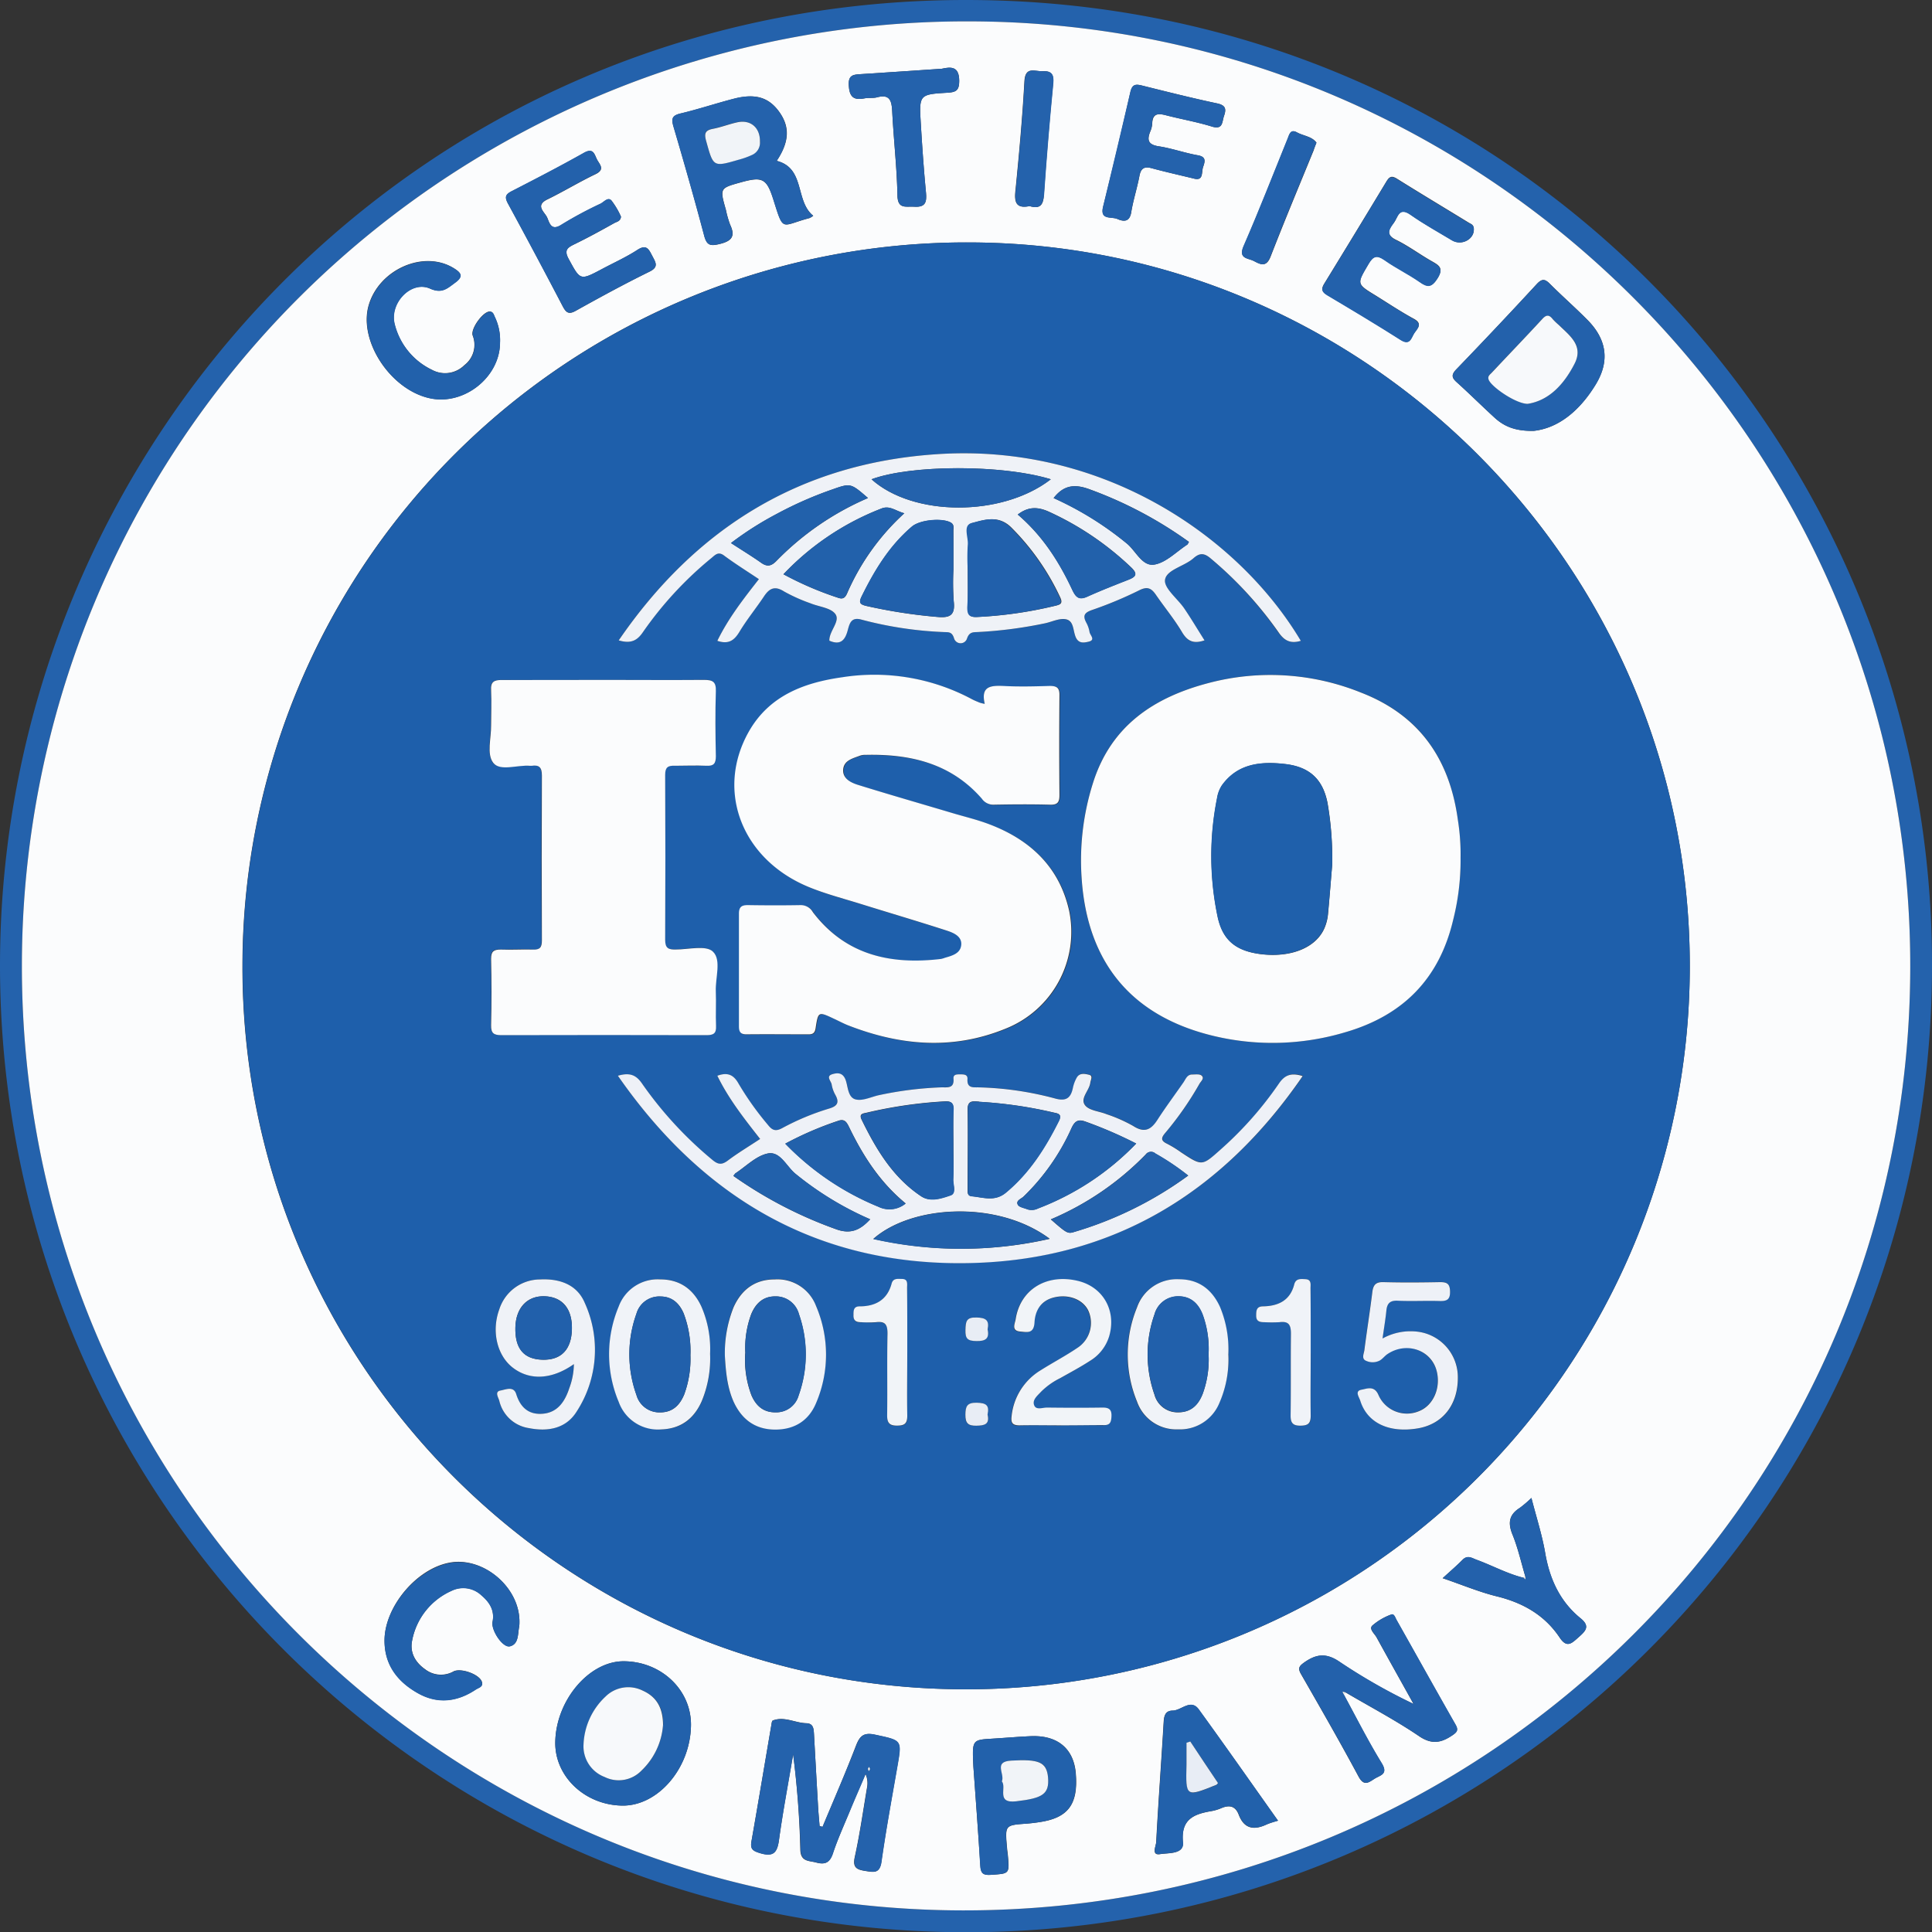 <svg xmlns="http://www.w3.org/2000/svg" viewBox="0 0 418.46 418.51"><rect x="0" y="0" width="418.46" height="418.51" fill="#333333" stroke="none"/><defs><style>.cls-1{fill:#2462ac;}.cls-2{fill:#fbfcfd;}.cls-3{fill:#1e5fab;}.cls-4{fill:#2361ab;}.cls-5{fill:#2261ab;}.cls-6{fill:#eef1f7;}.cls-7{fill:#eff2f7;}.cls-8{fill:#f0f3f8;}.cls-9{fill:#f1f4f8;}.cls-10{fill:#e8edf5;}.cls-11{fill:#f7f9fb;}.cls-12{fill:#1f60ab;}.cls-13{fill:#2160ab;}</style></defs><title>iso9001</title><g id="Layer_2" data-name="Layer 2"><g id="Layer_1-2" data-name="Layer 1"><g id="Layer_1-2-2" data-name="Layer 1-2"><path class="cls-1" d="M418.46,209.17c0,115.68-93.62,209.35-209.22,209.34S.05,324.72,0,209.15C0,97,89.82-.09,209.41,0S418.68,97.15,418.46,209.17Zm-4.71.27C413.88,96.73,322.55,4.87,210.13,4.63A204.59,204.59,0,0,0,4.74,208.88c-.21,112.86,91.17,204.74,203.78,204.9C322,413.94,413.63,322.71,413.75,209.44Z"/><path class="cls-2" d="M413.75,209.44c-.12,113.27-91.75,204.5-205.23,204.34-112.61-.16-204-92-203.78-204.9A204.59,204.59,0,0,1,210.13,4.63C322.55,4.87,413.88,96.73,413.75,209.44ZM330.1,341.77c-3.6-.87-6.85-2.68-10.31-3.94-1-.36-1.92-1.05-3,0-1.29,1.32-2.7,2.51-4.32,4,4.23,1.44,7.91,3,11.75,3.94,5.65,1.39,10.35,4.06,13.6,8.93,1.59,2.39,2.68,1.16,4.13-.12s2.52-2.34.38-4.07c-4.44-3.62-6.68-8.44-7.64-14.06-.68-4-1.93-7.83-3-12a24.53,24.53,0,0,1-2.51,2.15c-2.31,1.46-2.63,3.21-1.6,5.75,1.2,2.93,1.89,6.07,2.8,9.13Zm-38.65,24.8c5.33,3.14,10.81,6,15.93,9.49,2.77,1.87,4.8,1.42,7.2-.21,1-.69,1.34-1.13.66-2.32-4.3-7.54-8.52-15.13-12.78-22.68-.27-.48-.52-1.42-1.16-1.14a12.89,12.89,0,0,0-4.08,2.39c-.76.75.49,1.74.94,2.56,2.65,4.82,5.34,9.61,8,14.41a125.65,125.65,0,0,1-16-9.11c-2.9-2-5.07-1.72-7.69.13-1.15.82-1.39,1.27-.67,2.53,4.22,7.35,8.44,14.7,12.45,22.17,1.18,2.19,2.18,1.28,3.46.48s3-.95,1.55-3.37c-3-4.83-5.51-9.91-8.23-14.89a4.37,4.37,0,0,0,.42-.44ZM366,209.38c.08-86.32-70-156.71-156.14-156.87A156.78,156.78,0,0,0,52.51,208.72v.37c-.22,86.36,69.95,156.69,156.45,156.8A156.64,156.64,0,0,0,366,209.65ZM178.16,395.68l-.64-.18c-.1-1.28-.23-2.56-.31-3.84q-.47-8.07-.91-16.15c-.07-1.14-.15-2.24-1.7-2.28-2.42-.07-4.72-1.54-7.21-.59-.22.08-.27.71-.34,1.1-1.43,8.36-2.82,16.73-4.29,25.08-.29,1.65.26,2.06,1.84,2.54,2.93.89,3.75-.09,4.13-2.88.85-6.19,2-12.34,3.06-18.51a204.17,204.17,0,0,1,1.55,20.52c0,2.81,1.85,2.49,3.45,2.93,1.81.49,2.89.11,3.57-1.9,1.15-3.39,2.67-6.66,4-10,1-2.43,2.07-4.85,3.1-7.28a4.91,4.91,0,0,1,.32,3c-.85,5-1.56,10.06-2.65,15-.5,2.31.45,2.71,2.29,3s3.11.61,3.48-2c1-6.92,2.25-13.79,3.45-20.67,1-5.75,1-5.58-4.84-6.84-2.45-.53-3.28.25-4.1,2.34C183.14,384,180.61,389.81,178.16,395.68ZM168.23,34.84c2.74-4.13,2.9-7.32.57-10.58s-5.27-4.06-9.87-2.86c-3.86,1-7.65,2.27-11.53,3.19-1.9.45-2,1.21-1.5,2.89,2.31,7.84,4.55,15.7,6.64,23.6.56,2.08,1.32,2.26,3.31,1.78,2.65-.64,3.49-1.66,2.29-4.21a21.51,21.51,0,0,1-.9-3.16c-1.34-4.74-1.34-4.73,3.26-6s5.54-.84,7,3.69c2.3,7.29,1.59,5.7,7.81,4.07a3.63,3.63,0,0,0,.84-.51C172.16,43.52,174.46,36.44,168.23,34.84ZM149.66,373.76c.13-7.67-6.39-13.91-14.58-13.94-7.5,0-14.68,8.48-14.81,17.54-.1,7.43,6.43,13.61,14.51,13.72C142.5,391.18,149.51,383,149.66,373.76ZM332.22,93.32c5.51-.62,10.07-4.56,13.41-10.07,3.05-5,2.41-9.68-1.72-13.89-2.66-2.7-5.52-5.2-8.2-7.88-1.07-1.07-1.71-1.16-2.82,0Q324.25,70.86,315.43,80c-1.15,1.2-1,1.85.16,2.85,2.74,2.47,5.36,5.08,8.08,7.57C325.72,92.3,328.12,93.41,332.22,93.32Zm-13-43.49c.08-1.14-.59-1.3-1.07-1.59-5.19-3.18-10.42-6.31-15.58-9.54-1.18-.74-1.67-.41-2.3.64q-6.64,11-13.39,22c-.76,1.22-.63,1.83.61,2.57,5.32,3.16,10.64,6.34,15.86,9.66,2.09,1.34,2.3-.44,3-1.47s1.85-2-.14-3.07c-2.81-1.52-5.47-3.3-8.2-5-4.24-2.59-4.15-2.53-1.59-6.88,1-1.69,1.74-2,3.41-.88,2.46,1.7,5.17,3,7.63,4.75,1.74,1.21,2.61,1.28,3.9-.76,1.42-2.25.28-2.82-1.31-3.73-2.6-1.48-5-3.29-7.71-4.61-2.38-1.17-1.4-2.36-.43-3.69s1.08-3.5,3.61-1.73c2.85,2,5.93,3.69,8.92,5.5C316.51,53.31,319.16,51.88,319.22,49.83ZM134.5,46.93a16.85,16.85,0,0,0-2.06-3.5c-.75-.8-1.61.33-2.35.7a84.47,84.47,0,0,0-8.44,4.53c-2.21,1.45-2.6-.27-3.11-1.49s-2.77-2.65.08-4c3.5-1.71,6.84-3.75,10.35-5.43,2.24-1.07.83-2.17.3-3.28s-.8-2.46-2.75-1.36c-5.13,2.89-10.37,5.6-15.61,8.29-1.37.7-1.66,1.25-.88,2.7q6,11,11.83,22.21c.73,1.4,1.29,1.91,2.88,1,5.24-2.92,10.5-5.79,15.88-8.43,2.13-1,1.4-2,.66-3.43s-1.23-2.61-3.24-1.3c-2.42,1.57-5.09,2.77-7.64,4.13-4.79,2.54-4.69,2.48-7.23-2.18-1-1.75-.44-2.36,1.1-3.11,3-1.45,5.84-3,8.73-4.63C133.57,48,134.39,48,134.5,46.93ZM276.81,394.35c-5.83-8.2-11.42-16.21-17.18-24.09-1.75-2.39-3.76.23-5.66.26-1.51,0-1.84,1-1.93,2.43-.51,8.66-1.16,17.31-1.62,26,0,.85-1.15,3,.86,2.65,1.75-.29,5.17.06,4.93-2.51-.47-4.94,2.23-6.12,6-6.78a10,10,0,0,0,2.29-.66c1.74-.76,3.07-.49,3.79,1.39,1.19,3.14,3.34,3.41,6.08,2.12A19.15,19.15,0,0,1,276.81,394.35Zm-164.3-42.92c.13-7.56-7.73-14.25-15-13S83.31,348,83.29,355.3c0,5.38,2.9,9,7.37,11.49,4.24,2.33,8.47,1.78,12.43-.88.57-.38,1.67-.56,1.27-1.69-.57-1.6-4.51-3-6.1-2.22a5.59,5.59,0,0,1-6.2-.47c-2.15-1.51-3.31-3.64-2.8-6.18a14.79,14.79,0,0,1,8.59-10.83,5.73,5.73,0,0,1,6.43,1c1.77,1.5,2.9,3.27,2.41,5.74-.36,1.79,2.2,5.67,3.75,5.3,1.92-.46,1.69-2.59,2-4.18A6,6,0,0,0,112.51,351.43ZM108.3,74.2a11.57,11.57,0,0,0-1.12-5.52c-.25-.5-.36-1.2-1.13-1.21-1.44,0-4.16,3.73-3.68,5.18a5.55,5.55,0,0,1-1.81,6.45,5.93,5.93,0,0,1-7,1,15,15,0,0,1-8.09-9.89c-1.2-4.61,3.59-9.53,7.65-7.72,2.58,1.15,3.72,0,5.41-1.26,1.93-1.4,1.32-2.19-.29-3.17-6.52-4-16.23.33-18.42,8.16-2.14,7.67,4.73,18.12,13.16,20C100.42,87.93,108.26,81.74,108.3,74.2ZM210.83,382.65c.44,6.12,1,13.77,1.51,21.43.1,1.72.64,2.11,2.31,2,4-.27,4-.18,3.66-4.19-.06-.6-.15-1.19-.2-1.79-.42-4.79-.41-4.78,4.24-5.11.89-.06,1.78-.18,2.67-.31,6.32-.89,8.54-3.84,8-10.55-.44-5.42-4-8.35-9.8-8.08-2.79.12-5.57.38-8.35.54C210.55,376.85,210.55,376.84,210.83,382.65Zm48-343.92c1.85.37,1.4-1.46,1.75-2.52s.82-2.24-1.14-2.58c-2.85-.5-5.61-1.51-8.46-1.94-2.26-.35-2.59-1.32-1.84-3.19a5.23,5.23,0,0,0,.43-1.74c.08-2.24,1.33-2.23,3-1.79,3.29.85,6.65,1.43,9.89,2.43,2.48.78,2.21-1,2.66-2.29.52-1.48.38-2.31-1.48-2.71-5.47-1.16-10.89-2.53-16.32-3.88-1.43-.36-2.11-.2-2.49,1.46q-2.82,12.4-5.89,24.76c-.74,3,1.84,2.12,3.08,2.69s2.63.73,3-1.43c.43-2.66,1.28-5.24,1.78-7.89.32-1.68,1.06-2.11,2.68-1.67,3,.81,6,1.48,9.32,2.29ZM204,14.89c-6,.4-11.87.81-17.75,1.18-1.52.1-2.52.26-2.41,2.37.13,2.52,1,3.34,3.43,2.86.87-.17,1.83,0,2.68-.22,2.64-.71,3.17.57,3.29,2.9.3,6.08,1,12.15,1.14,18.24,0,3.17,1.81,2.43,3.64,2.55,2.45.16,2.73-1,2.54-3.07-.48-5-.82-10-1.12-14.94-.38-6.26-.34-6.32,5.79-6.68,1.81-.11,2.54-.46,2.53-2.57C207.74,14.35,206,14.45,204,14.89Zm81.14,16c-1-1.37-2.81-1.44-4.21-2.21s-1.66.42-2,1.34c-3.15,7.76-6.18,15.57-9.53,23.25-1.25,2.84.94,2.61,2.22,3.28,1.48.78,2.68,1.36,3.6-1,3-7.72,6.19-15.34,9.32-23,.14-.48.32-.94.59-1.63ZM223,44.64c2.32.7,3-.29,3.1-2.46q.83-12.06,2-24.1c.2-2-.4-2.75-2.33-2.66-1.67.08-3.71-1.12-3.89,2.2-.44,7.85-1.15,15.69-1.93,23.51C219.64,43.74,220,45.25,223,44.64Z"/><path class="cls-3" d="M366,209.38A156.64,156.64,0,0,1,209.23,365.89H209c-86.5-.11-156.67-70.44-156.45-156.8a156.78,156.78,0,0,1,157-156.58h.31C296,52.67,366.06,123.06,366,209.38Zm-49.63-23.49a48.93,48.93,0,0,0-.63-8.37c-1.75-13.17-8.31-22.66-21-27.55a52.38,52.38,0,0,0-32.92-2.05c-11.92,3.11-21.18,9.28-25.09,21.62a55.51,55.51,0,0,0-2.47,20.72c1.24,18.42,11,30,28.93,34.2a54.88,54.88,0,0,0,28.13-.87c12.56-3.64,20.4-11.6,23.41-24.36a52.62,52.62,0,0,0,1.62-13.34ZM213.29,152.45a8.45,8.45,0,0,1-1-.21c-.55-.23-1.11-.45-1.64-.73a44.81,44.81,0,0,0-28.18-4.75c-8.24,1.17-15.77,4-20.18,11.8-7.2,12.77-1.53,27.59,12.92,33.59,3.67,1.52,7.57,2.52,11.38,3.71,6.19,1.93,12.4,3.78,18.58,5.76,1.48.48,3.33,1.11,3.15,3.09s-1.94,2.34-3.5,2.79a6.54,6.54,0,0,1-.86.26c-11,1.31-20.69-.83-27.77-10.12a3,3,0,0,0-2.63-1.54c-3.79.08-7.59.07-11.39,0-1.33,0-2,.31-2,1.83v24.29c0,1.15.18,1.89,1.61,1.87,4.5-.06,9,0,13.49,0,1,0,1.36-.35,1.51-1.36.54-3.61.59-3.61,4-2,1,.46,2,1,3,1.4,11.29,4.41,22.68,5.42,34.14.73a22.55,22.55,0,0,0,13.77-25.52c-2.1-9.48-8.44-15.4-17.3-18.75-2.61-1-5.34-1.63-8-2.43-6.79-2-13.6-4-20.37-6.08-1.59-.49-3.45-1.26-3.27-3.37s2.13-2.42,3.7-3a3.36,3.36,0,0,1,1.18-.15c9.67-.22,18.48,1.83,25.16,9.5a3,3,0,0,0,2.51,1.29c4.1-.07,8.2-.1,12.29,0,1.69.05,2-.67,2-2.13q-.09-10.78,0-21.59c0-1.58-.52-2.07-2.07-2-3.4.1-6.81.19-10.19,0C214.42,148.42,212.42,148.74,213.29,152.45Zm-82.7-5.19c-7.3,0-14.6.05-21.9,0-1.79,0-2.51.4-2.38,2.32.17,2.48,0,5,0,7.49,0,2.79-.91,6.38.47,8.14s5.24.39,8,.64h.3c1.65-.25,2.24.35,2.23,2.11q-.11,17.85,0,35.69c0,1.55-.41,2.13-2,2-2.29-.12-4.6,0-6.89,0-1.5-.07-2.15.31-2.11,2,.1,4.79.11,9.59,0,14.39,0,1.77.61,2.15,2.25,2.15q22.2-.09,44.39,0c1.53,0,2.16-.38,2.08-2-.11-2.49.05-5-.05-7.49-.12-3,1.26-6.8-.62-8.6-1.48-1.43-5.3-.51-8.08-.46-1.6,0-2.28-.3-2.27-2.11q.11-17.85,0-35.69c0-1.63.57-2.06,2.08-2,2.3.1,4.6-.06,6.9,0,1.59.08,2.07-.51,2-2.06-.08-4.7-.13-9.4,0-14.1.07-2.06-.7-2.46-2.57-2.44C145.19,147.32,137.89,147.26,130.59,147.26ZM133.83,233c18.75,27,44,41.31,76.56,40.52,30.7-.74,54.38-15.07,71.85-40.5-2.5-.77-3.87-.25-5.15,1.63A77.84,77.84,0,0,1,264.38,249c-4,3.53-3.95,3.54-8.49.59a24.61,24.61,0,0,0-3.06-1.88c-1.48-.7-1.24-1.36-.33-2.42a70,70,0,0,0,7.35-10.57c.31-.54,1.16-1.2.44-1.79-.45-.36-1.34-.22-2-.22-1.11,0-1.4,1-1.9,1.69-1.88,2.71-3.85,5.35-5.64,8.12-1.41,2.19-2.83,2.91-5.27,1.33a32.75,32.75,0,0,0-5.75-2.54c-1.56-.64-3.69-.76-4.62-1.89-1.23-1.51.87-3.19,1.09-4.91.08-.63.8-1.46-.24-1.73s-2.07-.5-2.7.62a7.8,7.8,0,0,0-.83,2.23c-.47,2.3-1.53,3-4,2.25a70,70,0,0,0-16.28-2.38c-1.25,0-2.74.31-2.6-1.82.06-1-.78-1-1.5-1s-1.61,0-1.53.93c.18,2.11-1.23,1.84-2.52,1.88a77.1,77.1,0,0,0-13.37,1.67c-1.76.37-3.63,1.38-5.22,1-1.9-.39-1.62-2.92-2.36-4.48-.65-1.38-1.84-1.25-2.8-1-1.43.44-.27,1.46-.13,2.19a6.92,6.92,0,0,0,.78,2.25c1,1.68.41,2.44-1.33,3a54,54,0,0,0-10.21,4.26c-1.37.74-2.11.42-3-.68a64.71,64.71,0,0,1-6.41-9c-1.06-1.89-2.35-2.51-4.59-1.69,2.44,5,5.82,9.29,9.27,13.69-2.42,1.58-4.83,3-7,4.68-1.31,1-2.12.89-3.32-.13a83.2,83.2,0,0,1-15.21-16.48C137.83,232.91,136.47,232.27,133.83,233Zm147.92-94.2C268.16,116,238.65,96,203,98.37c-29.51,1.93-52.2,15.86-69,40.33,2.7.8,4,0,5.28-1.83a78.89,78.89,0,0,1,14.8-16c.85-.7,1.5-1.47,2.79-.5,2.4,1.78,4.94,3.36,7.49,5.07-3.31,4.26-6.6,8.47-9,13.36,2.45.82,3.69-.12,4.82-2,1.59-2.65,3.57-5.05,5.29-7.63,1.16-1.74,2.31-2.34,4.33-1.07a36.33,36.33,0,0,0,5.73,2.57c1.84.76,4.38,1,5.38,2.31,1.11,1.51-1.14,3.53-1.28,5.5a1.41,1.41,0,0,0,0,.29c2.43,1.08,3.43-.18,4-2.36.37-1.47.74-2.83,3-2.19a81.92,81.92,0,0,0,17.74,2.68c.93.06,1.78-.16,2.24,1.29a1.47,1.47,0,0,0,2.82.14c.52-1.57,1.43-1.37,2.46-1.44A93.79,93.79,0,0,0,226.44,135c1.46-.33,3-1.1,4.36-.86,1.82.32,1.59,2.49,2.18,3.87s1.8,1.23,2.78,1c1.62-.38.32-1.4.22-2.1a6.42,6.42,0,0,0-.69-2c-.8-1.49-.5-2.16,1.2-2.76a85.36,85.36,0,0,0,10.22-4.26c1.77-.9,2.65-.5,3.63.94,1.86,2.72,4,5.27,5.66,8.09,1.17,2,2.48,2.61,4.88,1.8-1.5-2.37-2.87-4.67-4.37-6.89s-4.46-4.41-4.18-6.24c.32-2.18,4.16-2.89,6.16-4.66,1.37-1.21,2.35-1.15,3.78.09a83.31,83.31,0,0,1,14.54,15.87C278.06,138.66,279.38,139.51,281.75,138.8ZM124.3,295.46a15.39,15.39,0,0,1-1,5.2c-.91,2.79-2.33,5.2-5.58,5.53s-5-1.25-5.93-4.27c-.55-1.77-2.28-.95-3.35-.75-1.4.25-.51,1.5-.31,2.22a7.76,7.76,0,0,0,6.42,5.93c4.14.82,8,.1,10.35-3.6a24.52,24.52,0,0,0,1.77-23.47c-1.7-4.05-5.5-5.34-9.68-5.13a9.29,9.29,0,0,0-8.85,6.46c-1.73,4.71-.52,9.94,2.86,12.6C114.66,299,119.49,298.86,124.3,295.46Zm32.7-1.83c.18,3.61.49,6.89,1.88,9.95,1.74,3.79,4.61,6,8.85,6s7.39-1.87,9-5.75a26.69,26.69,0,0,0,0-21,8.94,8.94,0,0,0-9-5.77c-4.22.05-7.13,2.19-8.86,6A26.73,26.73,0,0,0,157,293.63Zm-3.23-.41A23,23,0,0,0,151.92,283c-1.74-3.8-4.71-5.91-8.93-5.91a9,9,0,0,0-8.92,5.89,26.67,26.67,0,0,0,0,20.71c1.61,4,4.84,6,9.2,5.9s7.1-2.32,8.77-6.14a24.18,24.18,0,0,0,1.76-10.23Zm112.25.1a23.71,23.71,0,0,0-1.83-10.22c-1.74-3.82-4.65-6-8.87-6a9.09,9.09,0,0,0-9.1,6.08,26.87,26.87,0,0,0,0,20.43,9,9,0,0,0,8.85,6,9.22,9.22,0,0,0,9-5.76,23.37,23.37,0,0,0,2-10.53Zm33.4-3.41c.33-2.36.65-4.22.84-6.09.16-1.56.79-2.22,2.48-2.13,3,.14,6,0,9,.06,1.57.05,2.36-.24,2.31-2.09,0-1.64-.67-2-2.15-2-4.1.07-8.2.1-12.29,0-1.73-.05-2.22.7-2.4,2.24-.51,4.16-1.18,8.31-1.71,12.47-.1.79-.73,1.94.43,2.36a3.35,3.35,0,0,0,2.9-.09c.59-.35,1-.95,1.6-1.35a6.88,6.88,0,0,1,10.68,3.45c1,3.69-.62,7.6-3.74,8.85a6.73,6.73,0,0,1-8.84-3.52l0-.07c-.92-1.9-2.43-1.19-3.56-1-1.6.28-.57,1.58-.32,2.38,1.54,4.84,6.24,7.07,12.51,6,5.36-.92,8.66-5.09,8.63-10.92a9.93,9.93,0,0,0-8.6-10,12.6,12.6,0,0,0-7.71,1.45ZM229.8,308.73c3,0,6-.06,9,0,1.47,0,1.86-.53,1.87-1.93s-.56-1.89-1.94-1.87c-4,.06-8,.05-12,0-.95,0-2.32.54-2.77-.42-.57-1.23.68-2.16,1.45-3a15.62,15.62,0,0,1,4.13-2.94c2.18-1.23,4.39-2.4,6.48-3.76a9.45,9.45,0,0,0,4.15-5.32c1.61-5.55-1.28-10.72-6.78-12-6.77-1.62-12.48,1.85-13.47,8.28-.14,1-1.06,2.57,1.08,2.7,1.48.1,2.91.38,3-2a5.43,5.43,0,0,1,4.05-5.35c3.17-.85,6.34.3,7.57,2.74a6.45,6.45,0,0,1-2.36,8.16c-2.56,1.73-5.31,3.18-7.93,4.83a13.17,13.17,0,0,0-6.3,10c-.17,1.42.23,2,1.73,1.93,3.07-.12,6.07-.06,9.07,0Zm54.06-15.61V279.06c0-.84.27-1.92-1.13-2-1,0-2.05-.2-2.4,1.15-.9,3.48-3.45,4.67-6.74,4.74-1.44,0-1.5.93-1.5,2,0,1.25.72,1.46,1.75,1.43a29.91,29.91,0,0,0,3.28,0c2-.26,2.54.57,2.5,2.51-.11,5.88,0,11.76-.07,17.64,0,1.64.38,2.28,2.14,2.26s2.25-.49,2.21-2.21c-.08-4.48,0-9,0-13.46Zm-87.38-.29V279.06c0-.84.28-1.94-1.14-2-.88,0-1.88-.25-2.21,1-1,3.53-3.49,4.9-6.94,4.94-1.32,0-1.27.92-1.32,1.86,0,1.17.44,1.62,1.59,1.57s2.21.1,3.29,0c2-.24,2.53.51,2.49,2.47-.13,5.88,0,11.77-.08,17.66,0,1.63.37,2.29,2.14,2.27s2.26-.45,2.22-2.18c-.09-4.65,0-9.23,0-13.82Zm17.4-4.9c.42-2-.43-2.52-2.41-2.57-2.22-.06-2.34,1-2.39,2.7s.56,2.38,2.39,2.41,2.88-.47,2.44-2.54Zm0,18.45c.42-2-.36-2.53-2.35-2.56s-2.43.77-2.45,2.6.53,2.4,2.37,2.38,3-.3,2.45-2.42Z"/><path class="cls-1" d="M178.16,395.68c2.45-5.87,5-11.71,7.3-17.63.82-2.09,1.65-2.87,4.1-2.34,5.82,1.26,5.84,1.09,4.84,6.84-1.2,6.88-2.48,13.75-3.45,20.67-.37,2.63-1.71,2.27-3.48,2s-2.79-.66-2.29-3c1.09-5,1.8-10,2.65-15a4.91,4.91,0,0,0-.32-3c-1,2.43-2.08,4.85-3.1,7.28-1.38,3.32-2.9,6.59-4,10-.68,2-1.76,2.39-3.57,1.9-1.6-.44-3.4-.12-3.45-2.93a203,203,0,0,0-1.6-20.47c-1,6.17-2.21,12.32-3.06,18.51-.38,2.79-1.2,3.77-4.13,2.88-1.58-.48-2.13-.89-1.84-2.54,1.47-8.35,2.86-16.72,4.29-25.08.07-.39.12-1,.34-1.1,2.49-.95,4.79.52,7.21.59,1.55,0,1.63,1.14,1.7,2.28q.45,8.07.91,16.15c.08,1.28.21,2.56.31,3.84Zm10.29-12.52-.21-.47c-.08.15-.22.3-.23.46a1.32,1.32,0,0,0,.19.46Z"/><path class="cls-4" d="M291.06,367c2.72,5,5.28,10.06,8.23,14.89,1.48,2.42-.32,2.59-1.55,3.37s-2.28,1.71-3.46-.48c-4-7.47-8.23-14.82-12.45-22.17-.72-1.26-.48-1.71.67-2.53,2.62-1.85,4.79-2.13,7.69-.13a125.65,125.65,0,0,0,16,9.11c-2.68-4.8-5.37-9.59-8-14.41-.45-.82-1.7-1.81-.94-2.56a12.89,12.89,0,0,1,4.08-2.39c.64-.28.89.66,1.16,1.14,4.26,7.55,8.48,15.14,12.78,22.68.68,1.19.36,1.63-.66,2.32-2.4,1.63-4.43,2.08-7.2.21-5.12-3.45-10.6-6.35-15.93-9.49l-.68-.15Z"/><path class="cls-1" d="M168.23,34.84c6.23,1.6,3.93,8.68,7.89,11.88a3.63,3.63,0,0,1-.84.51c-6.22,1.63-5.51,3.22-7.81-4.07-1.43-4.53-2.31-5-7-3.69s-4.6,1.28-3.26,6a21.51,21.51,0,0,0,.9,3.16c1.2,2.55.36,3.57-2.29,4.21-2,.48-2.75.3-3.31-1.78-2.09-7.9-4.33-15.76-6.64-23.6-.49-1.68-.4-2.44,1.5-2.89,3.88-.92,7.67-2.19,11.53-3.19,4.6-1.2,7.65-.26,9.87,2.86S171,30.71,168.23,34.84Zm-3.63-4.13c.07-3.06-2-4.88-5-4.23-1.75.39-3.44,1.05-5.19,1.39s-1.93,1-1.47,2.68c1.56,5.63,1.48,5.66,7.08,4a17.28,17.28,0,0,0,2.8-1,2.87,2.87,0,0,0,1.78-2.84Z"/><path class="cls-5" d="M149.66,373.76c-.15,9.27-7.16,17.42-14.88,17.32-8.08-.11-14.61-6.29-14.51-13.72.13-9.06,7.31-17.57,14.81-17.54C143.27,359.85,149.79,366.09,149.66,373.76Zm-6-.17c0-3.75-1.44-6.08-4.4-7.4a7,7,0,0,0-8.06,1.26,15,15,0,0,0-4.78,10.36,7.11,7.11,0,0,0,4.58,7.08,6.86,6.86,0,0,0,8-1.42,15.17,15.17,0,0,0,4.61-9.88Z"/><path class="cls-4" d="M332.22,93.32c-4.1.09-6.5-1-8.55-2.9-2.72-2.49-5.34-5.1-8.08-7.57-1.12-1-1.31-1.65-.16-2.85q8.82-9.15,17.46-18.48c1.11-1.2,1.75-1.11,2.82,0,2.68,2.68,5.54,5.18,8.2,7.88,4.13,4.21,4.77,8.85,1.72,13.89C342.29,88.76,337.73,92.7,332.22,93.32Zm-1.33-5.85c4.65-.72,7.89-4.26,10.17-8.77,2-3.9-1.08-6-3.42-8.34a15.23,15.23,0,0,1-1.3-1.24c-.83-1-1.46-.93-2.35,0-3.59,3.89-7.26,7.7-10.88,11.56-.38.41-.95.74-.68,1.5C323,83.75,328.31,87.42,330.89,87.47Z"/><path class="cls-4" d="M319.22,49.83c-.06,2.05-2.71,3.48-4.79,2.22-3-1.81-6.07-3.49-8.92-5.5-2.53-1.77-2.74.54-3.61,1.73s-1.9,2.52.43,3.72c2.68,1.32,5.11,3.13,7.71,4.61,1.59.91,2.73,1.48,1.31,3.73-1.29,2-2.16,2-3.9.76-2.46-1.71-5.17-3-7.63-4.75-1.67-1.15-2.41-.81-3.41.88-2.56,4.35-2.65,4.29,1.59,6.88,2.73,1.66,5.39,3.44,8.2,5,2,1.09.8,2.07.14,3.07s-.9,2.81-3,1.47c-5.22-3.32-10.54-6.5-15.86-9.66-1.24-.74-1.37-1.35-.61-2.57q6.76-11,13.39-22c.63-1.05,1.12-1.38,2.3-.64,5.16,3.23,10.39,6.36,15.58,9.54C318.63,48.53,319.3,48.69,319.22,49.83Z"/><path class="cls-4" d="M134.5,46.93c-.11,1-.93,1.1-1.5,1.41-2.89,1.58-5.77,3.18-8.73,4.63-1.54.75-2,1.36-1.1,3.11,2.54,4.66,2.44,4.72,7.23,2.18,2.55-1.36,5.22-2.56,7.64-4.13,2-1.31,2.49-.12,3.24,1.3s1.47,2.38-.66,3.43c-5.38,2.64-10.64,5.51-15.88,8.43-1.59.89-2.15.38-2.88-1Q116,55.12,110,44.06c-.78-1.45-.49-2,.88-2.7,5.24-2.69,10.48-5.4,15.61-8.29,2-1.1,2.21.24,2.75,1.36s1.94,2.21-.3,3.28c-3.51,1.68-6.85,3.72-10.35,5.43-2.85,1.38-.6,2.77-.08,4s.9,2.94,3.11,1.49a84.47,84.47,0,0,1,8.44-4.53c.74-.37,1.6-1.5,2.35-.7A16.75,16.75,0,0,1,134.5,46.93Z"/><path class="cls-5" d="M276.81,394.35c-1.08.35-1.77.49-2.4.78-2.74,1.29-4.89,1-6.08-2.12-.72-1.88-2.05-2.15-3.79-1.39a10,10,0,0,1-2.29.66c-3.81.66-6.51,1.84-6,6.78.24,2.57-3.18,2.22-4.93,2.51-2,.32-.91-1.8-.86-2.65.46-8.66,1.11-17.31,1.62-26,.09-1.4.42-2.4,1.93-2.43,1.9,0,3.91-2.65,5.66-.26C265.39,378.14,271,386.15,276.81,394.35Zm-19-17.15-.8.3v4.71c-.18,7.08-.19,7.08,6.49,4.39.08,0,.13-.13.33-.37C261.85,383.25,259.83,380.22,257.81,377.2Z"/><path class="cls-5" d="M112.51,351.43a5.55,5.55,0,0,1-.08,1c-.3,1.59-.07,3.72-2,4.18-1.55.37-4.11-3.51-3.75-5.3.49-2.47-.64-4.24-2.41-5.74a5.73,5.73,0,0,0-6.43-1,14.79,14.79,0,0,0-8.59,10.83c-.51,2.54.65,4.67,2.8,6.18a5.59,5.59,0,0,0,6.2.47c1.59-.82,5.53.62,6.1,2.22.4,1.13-.7,1.31-1.27,1.69-4,2.66-8.19,3.21-12.43.88-4.47-2.46-7.38-6.11-7.37-11.49,0-7.29,7-15.55,14.27-16.84S112.64,343.87,112.51,351.43Z"/><path class="cls-5" d="M108.31,74.2c0,7.54-7.89,13.73-15.28,12.06-8.43-1.9-15.3-12.35-13.16-20,2.19-7.83,11.9-12.12,18.42-8.16,1.61,1,2.22,1.77.29,3.17-1.69,1.23-2.83,2.41-5.41,1.26-4.06-1.81-8.85,3.11-7.65,7.72a15,15,0,0,0,8.09,9.89,5.93,5.93,0,0,0,7-1,5.55,5.55,0,0,0,1.81-6.45c-.48-1.45,2.24-5.19,3.68-5.18.77,0,.88.71,1.13,1.21A11.62,11.62,0,0,1,108.31,74.2Z"/><path class="cls-5" d="M210.83,382.65c-.28-5.81-.28-5.8,4-6.06,2.78-.16,5.56-.42,8.35-.54,5.85-.27,9.36,2.66,9.8,8.08.54,6.71-1.68,9.66-8,10.55-.89.13-1.78.25-2.67.31-4.65.33-4.66.32-4.24,5.11,0,.6.14,1.19.2,1.79.37,4,.37,3.92-3.66,4.19-1.67.11-2.21-.28-2.31-2C211.88,396.42,211.27,388.77,210.83,382.65Zm6.2,3.18c1.07,1.37-1.38,4.85,3.1,4.32,5.73-.67,7.17-1.56,6.87-5.19-.28-3.33-1.93-4-8-3.62-3.88.23-1.28,2.86-2,4.49Z"/><path class="cls-1" d="M258.8,38.73c-3.33-.81-6.36-1.48-9.34-2.29-1.62-.44-2.36,0-2.68,1.67-.5,2.65-1.35,5.23-1.78,7.89-.35,2.16-1.59,2-3,1.43s-3.82.35-3.08-2.69q3-12.36,5.89-24.76c.38-1.66,1.06-1.82,2.49-1.46,5.43,1.35,10.85,2.72,16.32,3.88,1.86.4,2,1.23,1.48,2.71-.45,1.28-.18,3.07-2.66,2.29-3.24-1-6.6-1.58-9.89-2.43-1.7-.44-3-.45-3,1.79a5.23,5.23,0,0,1-.43,1.74c-.75,1.87-.42,2.84,1.84,3.19,2.85.43,5.61,1.44,8.46,1.94,2,.34,1.52,1.44,1.14,2.58S260.65,39.1,258.8,38.73Z"/><path class="cls-4" d="M330.39,341.47c-.91-3.06-1.6-6.2-2.8-9.13-1-2.54-.71-4.29,1.6-5.75a24.53,24.53,0,0,0,2.51-2.15c1.08,4.21,2.33,8.08,3,12,1,5.62,3.2,10.44,7.64,14.06,2.14,1.73,1.14,2.73-.38,4.07s-2.54,2.51-4.13.12c-3.25-4.87-7.95-7.54-13.6-8.93-3.84-.95-7.52-2.5-11.75-3.94,1.62-1.49,3-2.68,4.32-4,1.06-1.08,2-.39,3,0,3.46,1.26,6.71,3.07,10.31,3.94l.32.32Z"/><path class="cls-1" d="M204,14.89c2-.44,3.75-.54,3.76,2.62,0,2.11-.72,2.46-2.53,2.57-6.13.36-6.17.42-5.79,6.68.3,5,.64,10,1.12,14.94.19,2.06-.09,3.23-2.54,3.07-1.83-.12-3.59.62-3.64-2.55-.1-6.09-.84-12.16-1.14-18.24-.12-2.33-.65-3.61-3.29-2.9-.85.23-1.81.05-2.68.22-2.39.48-3.3-.34-3.43-2.86-.11-2.11.89-2.27,2.41-2.37C192.12,15.7,198,15.29,204,14.89Z"/><path class="cls-4" d="M285.13,30.92c-.27.69-.45,1.15-.64,1.61-3.13,7.67-6.36,15.29-9.32,23-.92,2.4-2.12,1.82-3.6,1-1.28-.67-3.47-.44-2.22-3.28,3.35-7.68,6.38-15.49,9.53-23.25.38-.92.62-2.11,2-1.34S284.13,29.55,285.13,30.92Z"/><path class="cls-1" d="M223,44.64c-2.95.61-3.31-.9-3-3.51.78-7.82,1.49-15.66,1.93-23.51.18-3.32,2.22-2.12,3.89-2.2,1.93-.09,2.53.65,2.33,2.66q-1.17,12-2,24.1C225.9,44.35,225.27,45.34,223,44.64Z"/><path class="cls-2" d="M316.35,185.89a52.6,52.6,0,0,1-1.6,13.34c-3,12.76-10.85,20.72-23.41,24.36a54.88,54.88,0,0,1-28.13.87c-17.95-4.18-27.69-15.78-28.93-34.2a55.51,55.51,0,0,1,2.47-20.72c3.91-12.34,13.17-18.51,25.09-21.62A52.38,52.38,0,0,1,294.76,150c12.65,4.89,19.21,14.38,21,27.55A47.56,47.56,0,0,1,316.35,185.89Zm-27.81,1.5a70,70,0,0,0-1-13.48c-1-5-3.74-7.78-9.16-8.41-5.17-.6-10.26-.17-13.7,4.61a7.08,7.08,0,0,0-1.05,2.77,63.89,63.89,0,0,0,.15,25.84c1.12,5,4,7.38,9.78,8,6.39.64,11.58-1.57,13.35-5.77a10.25,10.25,0,0,0,.73-2.88C288,194.17,288.29,190.3,288.54,187.39Z"/><path class="cls-2" d="M213.29,152.45c-.87-3.71,1.13-4,3.92-3.88,3.38.19,6.79.1,10.19,0,1.55,0,2.09.45,2.07,2q-.1,10.8,0,21.59c0,1.46-.27,2.18-2,2.13-4.09-.11-8.19-.08-12.29,0a3,3,0,0,1-2.51-1.29c-6.68-7.67-15.49-9.72-25.16-9.5a3.36,3.36,0,0,0-1.18.15c-1.57.61-3.53,1-3.7,3s1.68,2.88,3.27,3.37c6.77,2.1,13.58,4.06,20.37,6.08,2.68.8,5.41,1.44,8,2.43,8.86,3.35,15.2,9.27,17.3,18.75A22.55,22.55,0,0,1,217.8,222.8c-11.46,4.69-22.85,3.68-34.14-.73-1-.4-2-.94-3-1.4-3.4-1.6-3.45-1.6-4,2-.15,1-.53,1.36-1.51,1.36-4.49,0-9-.05-13.49,0-1.43,0-1.62-.72-1.61-1.87V197.87c0-1.52.68-1.84,2-1.83,3.8.06,7.6.07,11.39,0a3,3,0,0,1,2.63,1.54c7.08,9.29,16.81,11.43,27.77,10.12a6.54,6.54,0,0,0,.86-.26c1.56-.45,3.34-.93,3.5-2.79s-1.67-2.61-3.15-3.09c-6.18-2-12.39-3.83-18.58-5.76-3.81-1.19-7.71-2.19-11.38-3.71-14.45-6-20.12-20.82-12.92-33.59,4.41-7.81,11.94-10.63,20.18-11.8a44.81,44.81,0,0,1,28.18,4.75c.53.28,1.09.5,1.64.73A7.3,7.3,0,0,0,213.29,152.45Z"/><path class="cls-2" d="M130.59,147.26c7.3,0,14.6.06,21.89,0,1.87,0,2.64.38,2.57,2.44-.15,4.7-.1,9.4,0,14.1,0,1.55-.45,2.14-2,2.06-2.3-.11-4.6,0-6.9,0-1.51-.07-2.09.36-2.08,2q.09,17.85,0,35.69c0,1.81.67,2.14,2.27,2.11,2.78,0,6.6-1,8.08.46,1.88,1.8.5,5.64.62,8.6.1,2.49-.06,5,.05,7.49.08,1.63-.55,2-2.08,2q-22.2-.06-44.39,0c-1.64,0-2.29-.38-2.25-2.15.12-4.8.11-9.6,0-14.39,0-1.67.61-2,2.11-2,2.29.09,4.6-.07,6.89,0,1.61.08,2-.5,2-2q-.08-17.85,0-35.69c0-1.76-.58-2.36-2.23-2.11h-.3c-2.75-.25-6.52,1.26-8-.64s-.43-5.35-.47-8.14c0-2.5.12-5,0-7.49-.13-1.92.59-2.34,2.38-2.32C116,147.31,123.29,147.26,130.59,147.26Z"/><path class="cls-6" d="M133.83,233c2.64-.77,4-.13,5.28,1.76a83.2,83.2,0,0,0,15.21,16.48c1.2,1,2,1.12,3.32.13,2.21-1.67,4.62-3.1,7-4.68-3.45-4.4-6.83-8.68-9.27-13.69,2.24-.82,3.53-.2,4.59,1.69a64.71,64.71,0,0,0,6.41,9c.87,1.1,1.61,1.42,3,.68a54,54,0,0,1,10.21-4.26c1.74-.52,2.31-1.28,1.33-3a6.92,6.92,0,0,1-.78-2.25c-.14-.73-1.3-1.75.13-2.19,1-.3,2.15-.43,2.8,1s.46,4.09,2.36,4.48c1.59.34,3.46-.67,5.22-1A77.07,77.07,0,0,1,204,235.51c1.29,0,2.7.23,2.52-1.88-.08-1,.83-.93,1.53-.93s1.56,0,1.5,1c-.14,2.13,1.35,1.77,2.6,1.82a70,70,0,0,1,16.28,2.38c2.42.7,3.48,0,3.95-2.25a7.8,7.8,0,0,1,.83-2.23c.63-1.12,1.81-.84,2.7-.62s.32,1.1.24,1.73c-.22,1.72-2.32,3.4-1.09,4.91.93,1.13,3.06,1.25,4.62,1.89a32.75,32.75,0,0,1,5.75,2.54c2.44,1.58,3.86.86,5.27-1.33,1.79-2.77,3.76-5.41,5.64-8.12.5-.73.79-1.69,1.9-1.69.68,0,1.57-.14,2,.22.72.59-.13,1.25-.44,1.79a70,70,0,0,1-7.35,10.57c-.91,1.06-1.15,1.72.33,2.42a24.61,24.61,0,0,1,3.06,1.88c4.54,3,4.52,2.94,8.49-.59A77.66,77.66,0,0,0,277,234.7c1.28-1.88,2.65-2.4,5.15-1.63-17.47,25.43-41.15,39.76-71.85,40.5C177.81,274.35,152.58,260,133.83,233Zm78.27,5.6c-1.32-.09-2.57-.35-2.53,1.78.11,5.7,0,11.4,0,17.1,0,.69-.1,1.52.87,1.61,2.51.23,5,1.25,7.4-.78,5.13-4.26,8.56-9.69,11.49-15.54.8-1.6-.36-1.62-1.28-1.84a93.32,93.32,0,0,0-16-2.29Zm-5.6,10.17c0-2.8-.07-5.6,0-8.4.05-1.48-.51-1.92-1.92-1.82A97.06,97.06,0,0,0,187.7,241c-.67.16-1.73.18-1.09,1.49,3.14,6.43,6.77,12.53,12.89,16.6,2,1.31,4.37.48,6.36-.2,1.33-.46.52-2.31.58-3.53.14-2.15.07-4.37.06-6.56Zm20.81,19.5c-11.37-8.43-29.91-7.25-38.16.07a86.52,86.52,0,0,0,38.16,0Zm-57.24-20.59a59.27,59.27,0,0,0,20.2,13.68,5.48,5.48,0,0,0,5.89-.71c-5.55-4.56-9.24-10.31-12.25-16.53-.54-1.1-1-1.88-2.43-1.34a72.54,72.54,0,0,0-11.41,4.94Zm76,0A91.59,91.59,0,0,0,235.31,243c-1.65-.64-2.44-.35-3.21,1.3a47.79,47.79,0,0,1-10.41,14.87c-.53.5-1.71.86-1.24,1.75.28.54,1.34.69,2.07,1a3.07,3.07,0,0,0,2.32-.19,58.18,58.18,0,0,0,21.26-14.05Zm11.26,6.93a53.81,53.81,0,0,0-7.11-4.77,1.41,1.41,0,0,0-2,.12l-.08.1a62.79,62.79,0,0,1-20.55,14.05c3.14,2.74,3.61,3.15,4.79,2.8a80.43,80.43,0,0,0,25-12.3Zm-98.51.07a92.33,92.33,0,0,0,22.07,11.49c3.26,1.25,5.38.31,7.57-2.08a69,69,0,0,1-16.11-9.8c-2-1.58-3.34-5-6.07-4.45-2.54.52-4.72,2.81-7.05,4.33,0,.05-.1.15-.38.51Z"/><path class="cls-7" d="M281.75,138.8c-2.37.71-3.69-.14-4.93-2A83.22,83.22,0,0,0,262.28,121c-1.43-1.24-2.41-1.3-3.78-.09-2,1.77-5.84,2.48-6.16,4.66-.28,1.83,2.73,4.1,4.18,6.24s2.87,4.52,4.37,6.89c-2.4.81-3.71.18-4.88-1.8-1.67-2.82-3.8-5.37-5.66-8.09-1-1.44-1.86-1.84-3.63-.94a85.36,85.36,0,0,1-10.22,4.26c-1.7.6-2,1.27-1.2,2.76a6.42,6.42,0,0,1,.69,2c.1.7,1.4,1.72-.22,2.1-1,.23-2.16.45-2.78-1s-.36-3.55-2.18-3.87c-1.36-.24-2.9.53-4.36.86a93.79,93.79,0,0,1-14.55,1.91c-1,.07-1.94-.13-2.46,1.44a1.46,1.46,0,0,1-1.87.91,1.48,1.48,0,0,1-.95-1.05c-.46-1.45-1.31-1.23-2.24-1.29a81.92,81.92,0,0,1-17.74-2.68c-2.23-.64-2.6.72-3,2.19-.55,2.18-1.55,3.44-4,2.36a1.41,1.41,0,0,1,0-.29c.14-2,2.39-4,1.28-5.5-1-1.35-3.54-1.55-5.38-2.31a36.33,36.33,0,0,1-5.73-2.57c-2-1.27-3.17-.67-4.33,1.07-1.72,2.58-3.7,5-5.29,7.63-1.13,1.89-2.37,2.83-4.82,2,2.38-4.89,5.67-9.1,9-13.36-2.55-1.71-5.09-3.29-7.49-5.07-1.29-1-1.94-.2-2.79.5a78.89,78.89,0,0,0-14.8,16c-1.24,1.83-2.58,2.63-5.28,1.83,16.78-24.47,39.47-38.4,69-40.33C238.65,96,268.16,116,281.75,138.8Zm-72.14-15.35c0,2.7.06,5.4,0,8.1,0,1.47.27,2.15,2,2.09a89.9,89.9,0,0,0,16.88-2.41c1.19-.27,1.81-.5,1.11-1.93A52.86,52.86,0,0,0,219,114.2c-2.77-2.69-5.73-1.61-8.39-.92-2,.52-.67,3.12-.86,4.77A46.35,46.35,0,0,0,209.61,123.45Zm-3.11-.09V115c0-.64.24-1.37-.59-1.83-1.89-1-6.66-.59-8.4.9-4.88,4.16-8.11,9.5-10.9,15.17-.63,1.29-.33,1.67,1,2a113.21,113.21,0,0,0,15.32,2.38c2.78.26,4-.29,3.65-3.37A58.64,58.64,0,0,1,206.5,123.36Zm21.1-19.55c-10.5-3.23-30.33-3.16-38.83,0,9,8.11,28.23,8.19,38.83,0Zm-7.16,7.64c5.34,4.56,8.93,10.17,11.79,16.26.77,1.63,1.45,2.34,3.29,1.5,2.91-1.31,5.88-2.47,8.85-3.64,1.72-.67,2.14-1.28.53-2.78a64.48,64.48,0,0,0-17.8-12c-2.28-1-4.33-1.13-6.66.66Zm-50.75,12.93a71.57,71.57,0,0,0,11.73,5.06c1.12.41,1.6.09,2.05-.9a50.88,50.88,0,0,1,12.41-17.37c-1.89-.5-3.12-1.71-4.86-1.06a58.16,58.16,0,0,0-21.33,14.27ZM188,107.87c-3.74-3.24-3.75-3.26-7.73-1.85a82.15,82.15,0,0,0-12,5.28,71,71,0,0,0-9.93,6.32c2.4,1.56,4.52,2.86,6.56,4.29,1.3.9,2.16.72,3.28-.42A61.66,61.66,0,0,1,188,107.87Zm40.2,0a70.28,70.28,0,0,1,15.81,9.8c2,1.62,3.37,5.08,6.05,4.6,2.53-.44,4.73-2.78,7.07-4.3.14-.09.2-.3.39-.6a88.45,88.45,0,0,0-21.27-11.3c-3.11-1.19-5.68-1.26-8.05,1.82Z"/><path class="cls-7" d="M124.3,295.46c-4.81,3.4-9.64,3.58-13.29.72-3.38-2.66-4.59-7.89-2.86-12.6a9.29,9.29,0,0,1,8.85-6.46c4.18-.21,8,1.08,9.68,5.13a24.52,24.52,0,0,1-1.77,23.47c-2.3,3.7-6.21,4.42-10.35,3.6a7.76,7.76,0,0,1-6.42-5.93c-.2-.72-1.09-2,.31-2.22,1.07-.2,2.8-1,3.35.75.93,3,2.79,4.6,5.93,4.27s4.67-2.74,5.58-5.53A15.38,15.38,0,0,0,124.3,295.46Zm-.43-7.55c.1-4.41-2-7-5.87-7.14s-6.27,2.53-6.37,6.74c-.1,4.59,1.83,6.89,5.87,7S123.76,292.31,123.87,287.91Z"/><path class="cls-8" d="M157,293.63a26.79,26.79,0,0,1,1.9-10.51c1.73-3.82,4.64-6,8.86-6a8.94,8.94,0,0,1,9,5.77,26.69,26.69,0,0,1,0,21c-1.61,3.88-4.77,5.8-9,5.75s-7.11-2.23-8.85-6C157.52,300.52,157.21,297.24,157,293.63Zm4.41-.52a21.61,21.61,0,0,0,1.35,9.11c1,2.29,2.6,3.73,5.27,3.68a5,5,0,0,0,4.94-3.67,26.38,26.38,0,0,0,.07-17.58,5.17,5.17,0,0,0-5.13-3.86c-2.64,0-4.23,1.52-5.19,3.81a20.93,20.93,0,0,0-1.28,8.51Z"/><path class="cls-8" d="M153.8,293.22a24.11,24.11,0,0,1-1.8,10.24c-1.67,3.82-4.53,6-8.77,6.14a9,9,0,0,1-9.2-5.9A26.67,26.67,0,0,1,134,283a9,9,0,0,1,9-5.89c4.22,0,7.19,2.11,8.93,5.91A23.1,23.1,0,0,1,153.8,293.22Zm-4.26.31a22.89,22.89,0,0,0-1.47-9.08c-.94-2.19-2.49-3.6-5-3.64a5.15,5.15,0,0,0-5.22,3.74,26,26,0,0,0,0,17.58,5.15,5.15,0,0,0,5.18,3.78c2.71,0,4.22-1.61,5.16-3.86a22.3,22.3,0,0,0,1.35-8.52Z"/><path class="cls-8" d="M266.05,293.32a23.43,23.43,0,0,1-1.92,10.51,9.22,9.22,0,0,1-9,5.76,9,9,0,0,1-8.85-6,26.87,26.87,0,0,1,0-20.43,9.09,9.09,0,0,1,9.1-6.08c4.22,0,7.13,2.18,8.87,6A23.8,23.8,0,0,1,266.05,293.32Zm-4.28,0a21.73,21.73,0,0,0-1.27-8.53c-.93-2.44-2.59-4.05-5.35-4a5.29,5.29,0,0,0-5.11,3.94,26.12,26.12,0,0,0,0,17.32,5.17,5.17,0,0,0,5.13,3.86c2.83,0,4.39-1.63,5.32-4a21.59,21.59,0,0,0,1.28-8.58Z"/><path class="cls-6" d="M299.45,289.91a12.54,12.54,0,0,1,7.71-1.46,9.93,9.93,0,0,1,8.6,10c0,5.83-3.27,10-8.63,10.92-6.27,1.07-11-1.16-12.51-6-.25-.8-1.28-2.1.32-2.38,1.13-.2,2.64-.91,3.56,1a6.73,6.73,0,0,0,8.77,3.69l.12-.05c3.12-1.25,4.77-5.16,3.74-8.85-1.27-4.49-6.63-6.23-10.68-3.45-.57.4-1,1-1.6,1.35a3.35,3.35,0,0,1-2.9.09c-1.16-.42-.53-1.57-.43-2.36.53-4.16,1.2-8.31,1.71-12.47.18-1.54.67-2.29,2.4-2.24,4.09.11,8.19.08,12.29,0,1.48,0,2.11.34,2.15,2,.05,1.85-.74,2.14-2.31,2.09-3-.09-6,.08-9-.06-1.69-.09-2.32.57-2.48,2.13C300.1,285.69,299.78,287.55,299.45,289.91Z"/><path class="cls-9" d="M229.83,308.72c-3,0-6-.06-9,0-1.5,0-1.9-.51-1.73-1.93a13.17,13.17,0,0,1,6.3-10c2.62-1.65,5.37-3.1,7.93-4.83a6.45,6.45,0,0,0,2.36-8.16c-1.23-2.44-4.4-3.59-7.57-2.74-2.73.74-3.91,2.86-4.05,5.35s-1.56,2.14-3,2c-2.14-.13-1.22-1.75-1.08-2.7,1-6.43,6.7-9.9,13.47-8.28,5.5,1.32,8.39,6.49,6.78,12a9.45,9.45,0,0,1-4.15,5.32c-2.09,1.36-4.3,2.53-6.48,3.76a15.62,15.62,0,0,0-4.13,2.94c-.77.85-2,1.78-1.45,3,.45,1,1.82.41,2.77.42,4,.05,8,.06,12,0,1.38,0,2,.4,1.94,1.87s-.4,2-1.87,1.93C235.83,308.67,232.83,308.73,229.83,308.72Z"/><path class="cls-8" d="M283.89,293.12c0,4.49-.07,9,0,13.46,0,1.72-.53,2.19-2.21,2.21s-2.16-.62-2.14-2.26c.08-5.88,0-11.76.07-17.64,0-1.94-.47-2.77-2.5-2.51a29.91,29.91,0,0,1-3.28,0c-1,0-1.76-.18-1.75-1.43,0-1.09.06-2,1.5-2,3.29-.07,5.84-1.26,6.74-4.74.35-1.35,1.4-1.19,2.4-1.15,1.4.06,1.12,1.14,1.13,2C283.9,283.75,283.89,288.44,283.89,293.12Z"/><path class="cls-9" d="M196.51,292.83c0,4.59-.08,9.18,0,13.77,0,1.73-.55,2.17-2.22,2.18s-2.16-.64-2.14-2.27c.08-5.89-.05-11.78.08-17.66,0-2-.53-2.71-2.49-2.47a25.8,25.8,0,0,1-3.29,0c-1.09,0-1.64-.4-1.59-1.57,0-.94,0-1.85,1.32-1.86,3.45,0,6-1.41,6.94-4.94.33-1.21,1.33-1,2.21-1,1.42,0,1.13,1.13,1.14,2C196.52,283.65,196.51,288.24,196.51,292.83Z"/><path class="cls-10" d="M213.91,287.93c.44,2-.44,2.57-2.41,2.54s-2.44-.56-2.39-2.41.17-2.76,2.39-2.7C213.48,285.41,214.33,285.92,213.91,287.93Z"/><path class="cls-10" d="M213.9,306.38c.5,2.12-.62,2.39-2.43,2.42s-2.38-.57-2.37-2.38.35-2.64,2.45-2.6S214.32,304.41,213.9,306.38Z"/><path class="cls-2" d="M188.45,383.16l-.25.45a1.32,1.32,0,0,1-.19-.46c0-.16.15-.31.23-.46Z"/><path class="cls-2" d="M291.06,367l-.29-.59.68.15A4.09,4.09,0,0,1,291.06,367Z"/><path class="cls-9" d="M164.6,30.71a2.88,2.88,0,0,1-1.76,2.87,17.28,17.28,0,0,1-2.8,1c-5.6,1.63-5.52,1.6-7.08-4-.46-1.64-.27-2.35,1.47-2.68s3.44-1,5.19-1.39C162.57,25.83,164.67,27.65,164.6,30.71Z"/><path class="cls-11" d="M143.61,373.59a15.16,15.16,0,0,1-4.64,9.88,6.86,6.86,0,0,1-8,1.42,7.11,7.11,0,0,1-4.58-7.08,15,15,0,0,1,4.78-10.36,7,7,0,0,1,8.06-1.26C142.17,367.51,143.58,369.84,143.61,373.59Z"/><path class="cls-11" d="M330.89,87.47c-2.58,0-7.93-3.72-8.46-5.25-.27-.76.3-1.09.68-1.5,3.62-3.86,7.29-7.67,10.88-11.56.89-1,1.52-1.08,2.35,0a15.23,15.23,0,0,0,1.3,1.24c2.34,2.3,5.39,4.44,3.42,8.34C338.78,83.21,335.54,86.75,330.89,87.47Z"/><path class="cls-10" d="M257.81,377.2c2,3,4,6.05,6,9-.2.24-.25.34-.33.37-6.68,2.69-6.67,2.69-6.49-4.39v-4.71Z"/><path class="cls-9" d="M217,385.83c.69-1.63-1.91-4.26,2-4.49,6-.35,7.68.29,8,3.62.3,3.63-1.14,4.52-6.87,5.19C215.65,390.68,218.1,387.2,217,385.83Z"/><path class="cls-2" d="M330.39,341.47v.62l-.32-.32Z"/><path class="cls-12" d="M288.54,187.39c-.25,2.91-.55,6.78-.94,10.65a10.25,10.25,0,0,1-.73,2.88c-1.77,4.2-7,6.41-13.35,5.77-5.81-.59-8.66-3-9.78-8a63.89,63.89,0,0,1-.15-25.84,7.08,7.08,0,0,1,1.05-2.77c3.44-4.78,8.53-5.21,13.7-4.61,5.42.63,8.19,3.43,9.16,8.41A70.28,70.28,0,0,1,288.54,187.39Z"/><path class="cls-5" d="M212.1,238.64a94,94,0,0,1,16,2.33c.92.22,2.08.24,1.28,1.84-2.93,5.85-6.36,11.28-11.49,15.54-2.45,2-4.89,1-7.4.78-1-.09-.87-.92-.87-1.61,0-5.7.07-11.4,0-17.1C209.53,238.29,210.78,238.55,212.1,238.64Z"/><path class="cls-13" d="M206.5,248.81c0,2.2.08,4.41,0,6.6-.06,1.22.75,3.07-.58,3.53-2,.68-4.38,1.51-6.36.2-6.12-4.07-9.75-10.17-12.89-16.6-.64-1.31.42-1.33,1.09-1.49a97.06,97.06,0,0,1,16.88-2.46c1.41-.1,2,.34,1.92,1.82C206.43,243.21,206.5,246,206.5,248.81Z"/><path class="cls-5" d="M227.31,268.31a86.37,86.37,0,0,1-38.16.07C197.4,261.06,215.94,259.88,227.31,268.31Z"/><path class="cls-5" d="M170.07,247.72a71.83,71.83,0,0,1,11.41-4.9c1.44-.54,1.89.24,2.43,1.34,3,6.22,6.7,12,12.25,16.53a5.48,5.48,0,0,1-5.89.71A59.27,59.27,0,0,1,170.07,247.72Z"/><path class="cls-5" d="M246.1,247.68a58.25,58.25,0,0,1-21.26,14.08,3.07,3.07,0,0,1-2.32.19c-.73-.3-1.79-.45-2.07-1-.47-.89.71-1.25,1.24-1.75a47.79,47.79,0,0,0,10.41-14.87c.77-1.65,1.56-1.94,3.21-1.3A91.83,91.83,0,0,1,246.1,247.68Z"/><path class="cls-4" d="M257.36,254.61a80.27,80.27,0,0,1-24.93,12.3c-1.18.35-1.65-.06-4.79-2.8a62.79,62.79,0,0,0,20.55-14.05,1.4,1.4,0,0,1,2-.3l.1.08A53.81,53.81,0,0,1,257.36,254.61Z"/><path class="cls-5" d="M158.85,254.68c.28-.36.33-.46.41-.51,2.33-1.52,4.51-3.81,7.05-4.33,2.73-.56,4.07,2.87,6.07,4.45a69,69,0,0,0,16.11,9.8c-2.19,2.39-4.31,3.33-7.57,2.08A92.33,92.33,0,0,1,158.85,254.68Z"/><path class="cls-13" d="M209.61,123.45a44.22,44.22,0,0,1,0-5.4c.19-1.65-1.14-4.25.86-4.77,2.66-.69,5.62-1.77,8.39.92a52.86,52.86,0,0,1,10.63,15.1c.7,1.43.08,1.66-1.11,1.93a89.9,89.9,0,0,1-16.88,2.41c-1.7.06-2-.62-2-2.09C209.67,128.85,209.61,126.15,209.61,123.45Z"/><path class="cls-13" d="M206.51,123.36a56.24,56.24,0,0,0,.05,6.87c.39,3.08-.87,3.63-3.65,3.37a113.21,113.21,0,0,1-15.32-2.38c-1.32-.31-1.62-.69-1-2,2.79-5.67,6-11,10.9-15.17,1.74-1.49,6.51-1.94,8.4-.9.83.46.58,1.19.59,1.83C206.52,117.79,206.5,120.58,206.51,123.36Z"/><path class="cls-1" d="M227.6,103.81c-10.56,8.2-29.82,8.11-38.83,0C197.27,100.65,217.1,100.58,227.6,103.81Z"/><path class="cls-5" d="M220.44,111.45c2.33-1.79,4.38-1.64,6.66-.62a64.48,64.48,0,0,1,17.8,12c1.61,1.5,1.19,2.11-.53,2.78-3,1.17-5.94,2.33-8.85,3.64-1.84.84-2.52.13-3.29-1.5C229.37,121.62,225.78,116,220.44,111.45Z"/><path class="cls-5" d="M169.69,124.38A58.12,58.12,0,0,1,191,110.11c1.74-.65,3,.56,4.86,1.06a50.88,50.88,0,0,0-12.41,17.37c-.45,1-.93,1.31-2,.9A71.37,71.37,0,0,1,169.69,124.38Z"/><path class="cls-5" d="M188,107.87a61.63,61.63,0,0,0-19.85,13.62c-1.12,1.14-2,1.32-3.28.42-2-1.43-4.16-2.73-6.56-4.29a71,71,0,0,1,9.93-6.32,82.15,82.15,0,0,1,12-5.28C184.25,104.61,184.26,104.63,188,107.87Z"/><path class="cls-5" d="M228.2,107.89c2.37-3.08,4.94-3,8.05-1.8a88.45,88.45,0,0,1,21.27,11.3c-.19.3-.25.51-.39.6-2.34,1.52-4.54,3.86-7.07,4.3-2.68.48-4-3-6.05-4.6A70.28,70.28,0,0,0,228.2,107.89Z"/><path class="cls-13" d="M123.87,287.91c-.11,4.4-2.31,6.69-6.37,6.59s-6-2.4-5.87-7c.1-4.21,2.63-6.89,6.37-6.74S124,283.5,123.87,287.91Z"/><path class="cls-13" d="M161.44,293.11a20.93,20.93,0,0,1,1.31-8.51c1-2.29,2.55-3.83,5.19-3.81a5.17,5.17,0,0,1,5.13,3.86,26.38,26.38,0,0,1-.07,17.58,5,5,0,0,1-4.94,3.67c-2.67.05-4.29-1.39-5.27-3.68A21.61,21.61,0,0,1,161.44,293.11Z"/><path class="cls-13" d="M149.54,293.54a22.42,22.42,0,0,1-1.36,8.51c-.94,2.25-2.45,3.84-5.16,3.86a5.15,5.15,0,0,1-5.18-3.78,26,26,0,0,1,0-17.58,5.15,5.15,0,0,1,5.22-3.74c2.5,0,4,1.45,5,3.64A23.1,23.1,0,0,1,149.54,293.54Z"/><path class="cls-13" d="M261.77,293.33a21.54,21.54,0,0,1-1.26,8.53c-.93,2.41-2.49,4.06-5.32,4a5.17,5.17,0,0,1-5.13-3.86,26.12,26.12,0,0,1,0-17.32,5.29,5.29,0,0,1,5.11-3.94c2.76,0,4.42,1.58,5.35,4A21.64,21.64,0,0,1,261.77,293.33Z"/></g></g></g></svg>